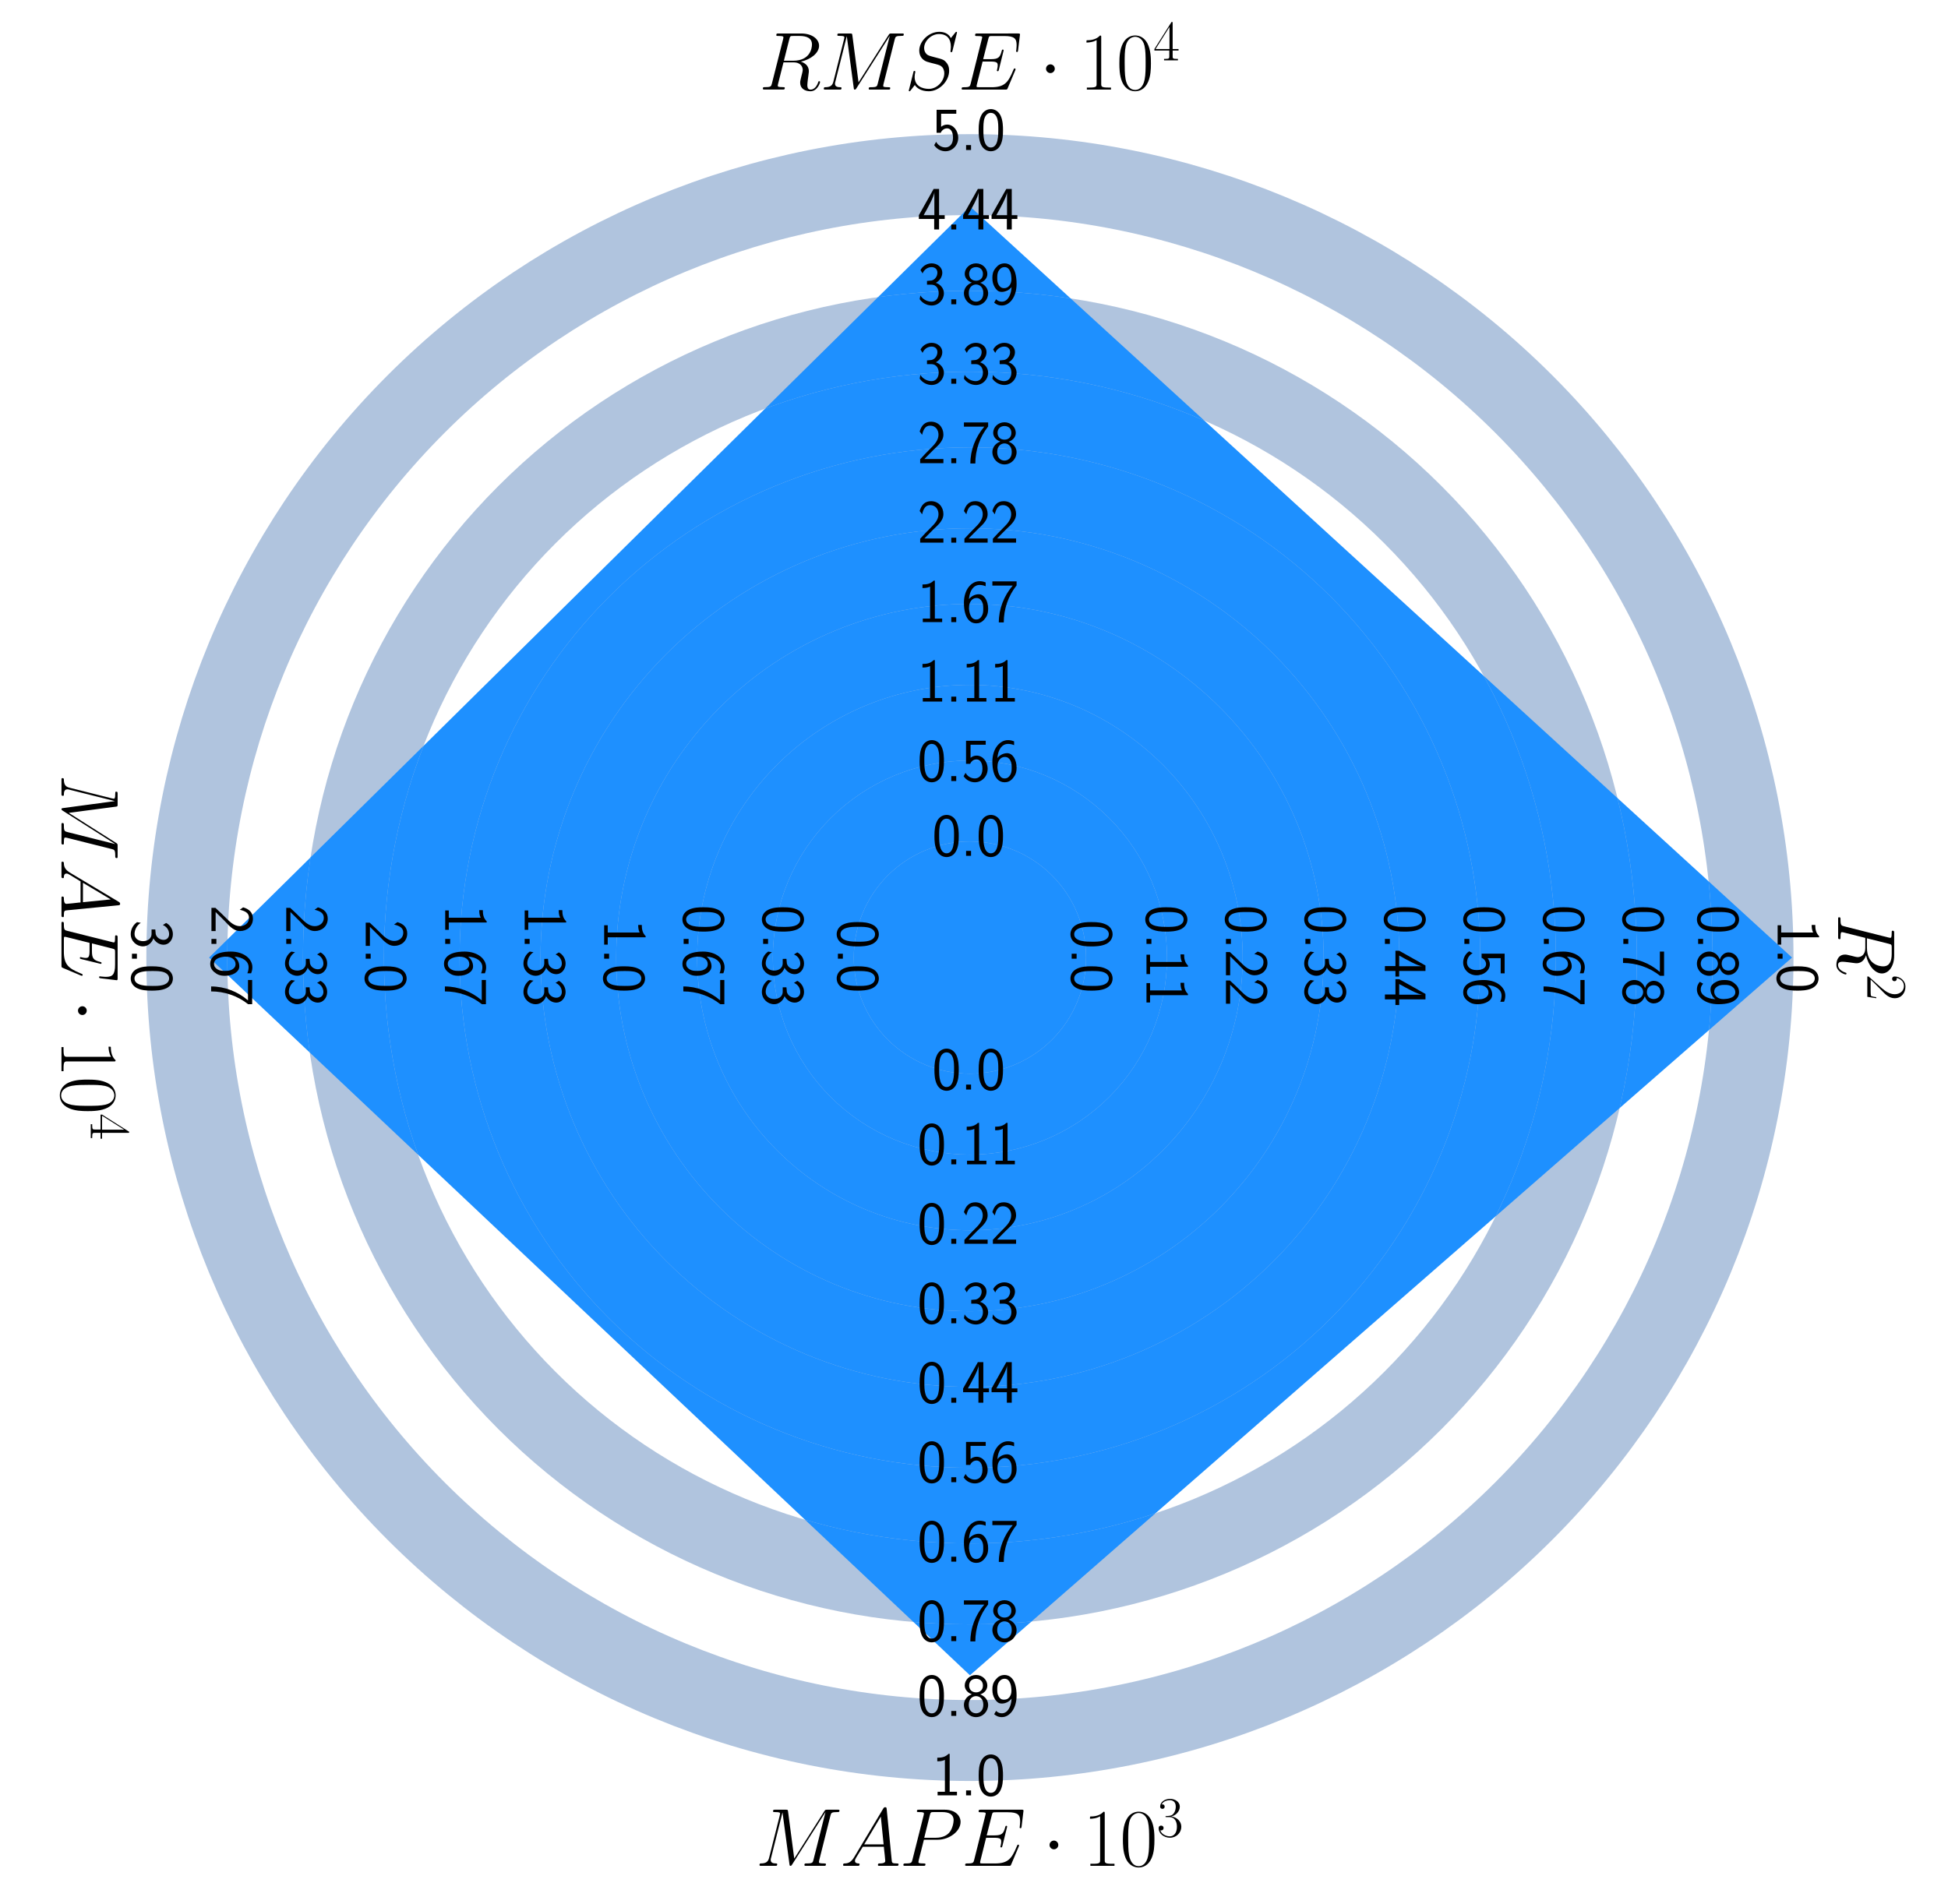 <?xml version="1.0" encoding="UTF-8" standalone="no"?>
<svg
   xmlns:dc="http://purl.org/dc/elements/1.1/"
   xmlns:cc="http://creativecommons.org/ns#"
   xmlns:rdf="http://www.w3.org/1999/02/22-rdf-syntax-ns#"
   xmlns:svg="http://www.w3.org/2000/svg"
   xmlns="http://www.w3.org/2000/svg"
   xmlns:xlink="http://www.w3.org/1999/xlink"
   xmlns:sodipodi="http://sodipodi.sourceforge.net/DTD/sodipodi-0.dtd"
   xmlns:inkscape="http://www.inkscape.org/namespaces/inkscape"
   inkscape:version="1.0 (4035a4fb49, 2020-05-01)"
   sodipodi:docname="XGBoost3vRADAR.svg"
   id="svg676"
   width="481.254pt"
   viewBox="0 0 481.254 470.525"
   version="1.1"
   height="470.525pt">
  <rect x="0" y="0" width="481.254" height="470.525" fill="#333333" stroke="none"/>
  <sodipodi:namedview
     inkscape:current-layer="svg676"
     inkscape:window-maximized="1"
     inkscape:window-y="-9"
     inkscape:window-x="-9"
     inkscape:cy="229.97983"
     inkscape:cx="158.82582"
     inkscape:zoom="0.63854167"
     showgrid="false"
     id="namedview678"
     inkscape:window-height="991"
     inkscape:window-width="1920"
     inkscape:pageshadow="2"
     inkscape:pageopacity="0"
     guidetolerance="10"
     gridtolerance="10"
     objecttolerance="10"
     borderopacity="1"
     bordercolor="#666666"
     pagecolor="#ffffff" />
  <defs
     id="defs6">
    <style
       id="style4"
       type="text/css">*{stroke-linecap:butt;stroke-linejoin:round;}</style>
    <clipPath
       id="clipPath1505"
       clipPathUnits="userSpaceOnUse">
      <rect
         y="138.538"
         x="498.381"
         height="470.525"
         width="481.254"
         id="rect1507"
         style="opacity:0.22;fill:#1313a9;stroke:#050506;stroke-width:2.699" />
    </clipPath>
  </defs>
  <g
     transform="translate(-498.381,-138.538)"
     clip-path="url(#clipPath1505)"
     id="figure_1">
    <g
       id="patch_1">
      <path
         id="path8"
         style="fill:#ffffff"
         d="M 0,720 H 1440 V 0 H 0 Z" />
    </g>
    <g
       id="axes_1">
      <g
         id="patch_2">
        <path
           id="path11"
           style="fill:#1e90ff"
           d="M 738,189.542 941.103,375.15 738,552.493 550.035,375.15 Z"
           clip-path="url(#p7efb8efc5c)" />
      </g>
      <g
         id="patch_3">
        <path
           id="path14"
           style="fill:none;stroke:#b0c4de;stroke-width:20;stroke-linejoin:miter"
           d="m 738,413.842 c 10.261,0 20.104,-4.077 27.36,-11.333 7.256,-7.256 11.333,-17.098 11.333,-27.36 0,-10.261 -4.077,-20.104 -11.333,-27.36 C 758.104,340.534 748.261,336.457 738,336.457 c -10.261,0 -20.104,4.077 -27.36,11.333 -7.256,7.256 -11.333,17.098 -11.333,27.36 0,10.261 4.077,20.104 11.333,27.36 7.256,7.256 17.098,11.333 27.36,11.333 z"
           clip-path="url(#p7efb8efc5c)" />
      </g>
      <g
         id="patch_4">
        <path
           id="path17"
           style="fill:none;stroke:#b0c4de;stroke-width:20;stroke-linejoin:miter"
           d="m 738,452.535 c 20.523,0 40.208,-8.154 54.719,-22.666 14.512,-14.512 22.666,-34.197 22.666,-54.719 0,-20.523 -8.154,-40.208 -22.666,-54.719 C 778.208,305.919 758.523,297.765 738,297.765 c -20.523,0 -40.208,8.154 -54.719,22.666 -14.512,14.512 -22.666,34.197 -22.666,54.719 0,20.523 8.154,40.208 22.666,54.719 C 697.792,444.381 717.477,452.535 738,452.535 Z"
           clip-path="url(#p7efb8efc5c)" />
      </g>
      <g
         id="patch_5">
        <path
           id="path20"
           style="fill:none;stroke:#b0c4de;stroke-width:20;stroke-linejoin:miter"
           d="m 738,491.228 c 30.784,0 60.312,-12.231 82.079,-33.998 21.768,-21.768 33.998,-51.295 33.998,-82.079 0,-30.784 -12.231,-60.312 -33.998,-82.079 C 798.312,271.303 768.784,259.072 738,259.072 c -30.784,0 -60.312,12.231 -82.079,33.998 -21.768,21.768 -33.998,51.295 -33.998,82.079 0,30.784 12.231,60.312 33.998,82.079 21.768,21.768 51.295,33.998 82.079,33.998 z"
           clip-path="url(#p7efb8efc5c)" />
      </g>
      <g
         id="patch_6">
        <path
           id="path23"
           style="fill:none;stroke:#b0c4de;stroke-width:20;stroke-linejoin:miter"
           d="m 738,529.92 c 41.045,0 80.415,-16.308 109.439,-45.331 C 876.462,455.565 892.77,416.195 892.77,375.15 892.77,334.105 876.462,294.735 847.439,265.711 818.415,236.688 779.045,220.38 738,220.38 c -41.045,0 -80.415,16.308 -109.439,45.331 C 599.538,294.735 583.23,334.105 583.23,375.15 c 0,41.045 16.308,80.415 45.331,109.439 C 657.585,513.612 696.955,529.92 738,529.92 Z"
           clip-path="url(#p7efb8efc5c)" />
      </g>
      <g
         id="patch_7">
        <path
           id="path26"
           style="fill:none;stroke:#b0c4de;stroke-width:20;stroke-linejoin:miter"
           d="m 738,568.612 c 51.307,0 100.519,-20.384 136.799,-56.664 36.279,-36.279 56.664,-85.492 56.664,-136.799 0,-51.307 -20.384,-100.519 -56.664,-136.799 C 838.519,202.072 789.307,181.688 738,181.688 c -51.307,0 -100.519,20.384 -136.799,56.664 -36.279,36.279 -56.664,85.492 -56.664,136.799 0,51.307 20.384,100.519 56.664,136.799 C 637.481,548.228 686.693,568.612 738,568.612 Z"
           clip-path="url(#p7efb8efc5c)" />
      </g>
      <g
         id="patch_8">
        <path
           id="path29"
           style="fill:none;stroke:#1e90ff;stroke-width:20;stroke-linejoin:miter"
           d="m 738,413.842 c 10.261,0 20.104,-4.077 27.36,-11.333 7.256,-7.256 11.333,-17.098 11.333,-27.36 0,-10.261 -4.077,-20.104 -11.333,-27.36 C 758.104,340.534 748.261,336.457 738,336.457 c -10.261,0 -20.104,4.077 -27.36,11.333 -7.256,7.256 -11.333,17.098 -11.333,27.36 0,10.261 4.077,20.104 11.333,27.36 7.256,7.256 17.098,11.333 27.36,11.333 z"
           clip-path="url(#p72b3e39ccc)" />
      </g>
      <g
         id="patch_9">
        <path
           id="path32"
           style="fill:none;stroke:#1e90ff;stroke-width:20;stroke-linejoin:miter"
           d="m 738,452.535 c 20.523,0 40.208,-8.154 54.719,-22.666 14.512,-14.512 22.666,-34.197 22.666,-54.719 0,-20.523 -8.154,-40.208 -22.666,-54.719 C 778.208,305.919 758.523,297.765 738,297.765 c -20.523,0 -40.208,8.154 -54.719,22.666 -14.512,14.512 -22.666,34.197 -22.666,54.719 0,20.523 8.154,40.208 22.666,54.719 C 697.792,444.381 717.477,452.535 738,452.535 Z"
           clip-path="url(#p72b3e39ccc)" />
      </g>
      <g
         id="patch_10">
        <path
           id="path35"
           style="fill:none;stroke:#1e90ff;stroke-width:20;stroke-linejoin:miter"
           d="m 738,491.228 c 30.784,0 60.312,-12.231 82.079,-33.998 21.768,-21.768 33.998,-51.295 33.998,-82.079 0,-30.784 -12.231,-60.312 -33.998,-82.079 C 798.312,271.303 768.784,259.072 738,259.072 c -30.784,0 -60.312,12.231 -82.079,33.998 -21.768,21.768 -33.998,51.295 -33.998,82.079 0,30.784 12.231,60.312 33.998,82.079 21.768,21.768 51.295,33.998 82.079,33.998 z"
           clip-path="url(#p72b3e39ccc)" />
      </g>
      <g
         id="patch_11">
        <path
           id="path38"
           style="fill:none;stroke:#1e90ff;stroke-width:20;stroke-linejoin:miter"
           d="m 738,529.92 c 41.045,0 80.415,-16.308 109.439,-45.331 C 876.462,455.565 892.77,416.195 892.77,375.15 892.77,334.105 876.462,294.735 847.439,265.711 818.415,236.688 779.045,220.38 738,220.38 c -41.045,0 -80.415,16.308 -109.439,45.331 C 599.538,294.735 583.23,334.105 583.23,375.15 c 0,41.045 16.308,80.415 45.331,109.439 C 657.585,513.612 696.955,529.92 738,529.92 Z"
           clip-path="url(#p72b3e39ccc)" />
      </g>
      <g
         id="patch_12">
        <path
           id="path41"
           style="fill:none;stroke:#1e90ff;stroke-width:20;stroke-linejoin:miter"
           d="m 738,568.612 c 51.307,0 100.519,-20.384 136.799,-56.664 36.279,-36.279 56.664,-85.492 56.664,-136.799 0,-51.307 -20.384,-100.519 -56.664,-136.799 C 838.519,202.072 789.307,181.688 738,181.688 c -51.307,0 -100.519,20.384 -136.799,56.664 -36.279,36.279 -56.664,85.492 -56.664,136.799 0,51.307 20.384,100.519 56.664,136.799 C 637.481,548.228 686.693,568.612 738,568.612 Z"
           clip-path="url(#p72b3e39ccc)" />
      </g>
      <g
         id="text_1">
        <!-- $RMSE\cdot 10^4$ -->
        <g
           id="g70"
           transform="matrix(0.2,0,0,-0.2,685.883,160.681)">
          <defs
             id="defs52">
            <path
               transform="scale(0.016)"
               id="CMMI12-52"
               d="m 2355,3924 c 58,236 83,236 333,236 h 461 c 550,0 960,-165 960,-661 0,-324 -167,-1259 -1453,-1259 h -723 z m 890,-1755 c 793,172 1414,682 1414,1229 0,496 -505,954 -1395,954 H 1530 c -128,0 -186,0 -186,-126 0,-66 45,-66 166,-66 384,0 384,-48 384,-115 0,-12 0,-51 -25,-146 L 1005,479 C 947,256 934,192 493,192 346,192 301,192 301,71 301,7 371,7 390,7 506,7 640,7 762,7 h 755 c 115,0 249,0 365,0 51,0 121,0 121,121 0,64 -57,64 -153,64 -391,0 -391,51 -391,114 0,7 0,51 13,101 l 429,1705 h 768 c 608,0 723,-381 723,-590 0,-95 -64,-343 -109,-508 -70,-291 -89,-362 -89,-482 0,-450 371,-660 800,-660 518,0 742,629 742,719 0,44 -32,63 -70,63 -52,0 -64,-38 -77,-89 C 4435,114 4173,0 4013,0 c -160,0 -263,70 -263,356 0,153 77,732 84,764 32,235 32,260 32,312 0,464 -378,661 -621,737 z" />
            <path
               transform="scale(0.016)"
               id="CMMI12-4d"
               d="m 5811,3886 c 58,217 71,281 525,281 122,0 179,0 179,121 0,64 -45,64 -166,64 h -768 c -160,0 -167,-6 -237,-109 L 3008,562 2528,4211 c -19,141 -26,141 -192,141 h -794 c -121,0 -179,0 -179,-121 0,-64 58,-64 154,-64 390,0 390,-51 390,-121 0,-12 0,-51 -25,-147 L 1062,634 C 986,327 838,186 410,186 390,186 314,186 314,73 314,0 371,0 397,0 525,0 851,0 979,0 h 307 c 90,0 199,0 288,0 45,0 116,0 116,122 0,58 -64,64 -90,64 -211,0 -416,38 -416,268 0,64 0,70 26,159 l 883,3516 h 6 L 2630,172 c 20,-153 26,-172 84,-172 70,0 102,51 134,109 l 2573,4052 h 6 L 4499,473 c -57,-223 -70,-287 -518,-287 -122,0 -186,0 -186,-116 0,-70 58,-70 96,-70 109,0 237,0 346,0 h 755 c 109,0 243,0 352,0 51,0 122,0 122,122 0,64 -58,64 -154,64 -390,0 -390,48 -390,108 0,7 0,51 12,102 z" />
            <path
               transform="scale(0.016)"
               id="CMMI12-53"
               d="m 4064,4423 c 0,57 -45,57 -58,57 -25,0 -32,-6 -108,-102 -39,-45 -301,-377 -308,-383 -211,415 -633,485 -902,485 -813,0 -1549,-737 -1549,-1455 0,-476 288,-756 602,-864 70,-26 448,-128 640,-172 326,-89 409,-114 544,-254 25,-32 153,-178 153,-477 C 3078,667 2528,57 1888,57 1363,57 781,280 781,991 c 0,121 25,274 45,337 0,20 6,50 6,63 0,26 -13,58 -64,58 -58,0 -64,-13 -90,-121 L 352,24 c 0,-6 -26,-88 -26,-95 0,-57 52,-57 64,-57 26,0 32,6 109,102 l 295,382 c 153,-230 486,-484 1081,-484 826,0 1581,794 1581,1588 0,268 -64,503 -307,737 -135,134 -250,166 -839,319 -428,114 -486,133 -601,235 -109,107 -192,260 -192,476 0,534 544,1081 1152,1081 627,0 921,-382 921,-985 0,-165 -32,-337 -32,-362 0,-58 52,-58 71,-58 57,0 64,19 89,121 z" />
            <path
               transform="scale(0.016)"
               id="CMMI12-45"
               d="m 4448,1489 c 6,19 26,65 26,90 0,32 -26,64 -64,64 -26,0 -39,-6 -58,-26 -13,-6 -13,-19 -70,-148 C 3904,570 3629,185 2605,185 h -935 c -89,0 -102,0 -140,7 -71,6 -77,19 -77,70 0,45 13,83 25,141 l 442,1773 h 634 c 499,0 537,-110 537,-302 0,-64 0,-122 -45,-314 -12,-26 -19,-52 -19,-71 0,-45 32,-64 71,-64 57,0 64,44 89,134 l 365,1483 c 0,31 -26,63 -64,63 -58,0 -64,-25 -90,-115 -128,-489 -256,-629 -825,-629 h -608 l 397,1569 c 57,224 70,224 332,224 h 916 c 787,0 947,-211 947,-696 0,-7 0,-185 -26,-396 -6,-26 -13,-64 -13,-77 0,-51 32,-70 71,-70 45,0 70,26 83,140 l 134,1119 c 0,21 13,89 13,103 0,75 -57,75 -173,75 H 1523 c -121,0 -185,0 -185,-123 0,-75 44,-75 153,-75 397,0 397,-40 397,-102 0,-32 -6,-58 -26,-128 L 998,473 C 941,249 928,185 480,185 358,185 294,185 294,70 294,0 333,0 461,0 h 3213 c 140,0 147,6 192,110 z" />
            <path
               transform="scale(0.016)"
               id="CMSY10-1"
               d="m 1229,1619 c 0,186 -154,339 -339,339 -186,0 -340,-153 -340,-339 0,-186 154,-339 340,-339 185,0 339,153 339,339 z" />
            <path
               transform="scale(0.016)"
               id="CMR17-31"
               d="m 1702,4058 c 0,134 -6,134 -96,134 -249,-276 -627,-365 -985,-365 -19,0 -51,0 -58,-19 -6,-13 -6,-26 -6,-160 198,0 531,38 787,191 V 461 C 1344,236 1331,160 781,160 H 589 V 0 c 307,0 627,0 934,0 307,0 627,0 935,0 v 160 h -192 c -551,0 -564,70 -564,298 z" />
            <path
               transform="scale(0.016)"
               id="CMR17-30"
               d="m 2688,2025 c 0,391 -6,1055 -275,1566 -237,448 -615,607 -947,607 -308,0 -698,-140 -941,-601 C 269,3118 243,2524 243,2025 c 0,-364 7,-919 205,-1406 275,-658 768,-747 1018,-747 294,0 742,121 1004,728 192,442 218,959 218,1425 z M 1466,-26 c -410,0 -653,351 -743,838 -70,376 -70,926 -70,1284 0,492 0,901 83,1291 122,542 480,709 730,709 262,0 601,-173 723,-696 83,-364 89,-793 89,-1304 0,-416 0,-927 -76,-1304 C 2067,95 1690,-26 1466,-26 Z" />
            <path
               transform="scale(0.016)"
               id="CMR17-34"
               d="m 2150,4122 c 0,134 -6,134 -121,134 L 128,1254 V 1088 H 1779 V 457 c 0,-233 -13,-297 -461,-297 H 1197 V 0 c 205,0 550,0 768,0 217,0 563,0 768,0 v 160 h -122 c -448,0 -461,64 -461,297 v 631 h 653 v 166 H 2150 Z M 1798,3703 V 1254 H 256 Z" />
          </defs>
          <use
             height="100%"
             width="100%"
             y="0"
             x="0"
             id="use54"
             xlink:href="#CMMI12-52"
             transform="scale(0.996)" />
          <use
             height="100%"
             width="100%"
             y="0"
             x="0"
             id="use56"
             xlink:href="#CMMI12-4d"
             transform="matrix(0.996,0,0,0.996,75.071,0)" />
          <use
             height="100%"
             width="100%"
             y="0"
             x="0"
             id="use58"
             xlink:href="#CMMI12-53"
             transform="matrix(0.996,0,0,0.996,179.851,0)" />
          <use
             height="100%"
             width="100%"
             y="0"
             x="0"
             id="use60"
             xlink:href="#CMMI12-45"
             transform="matrix(0.996,0,0,0.996,245.645,0)" />
          <use
             height="100%"
             width="100%"
             y="0"
             x="0"
             id="use62"
             xlink:href="#CMSY10-1"
             transform="matrix(0.996,0,0,0.996,345.836,0)" />
          <use
             height="100%"
             width="100%"
             y="0"
             x="0"
             id="use64"
             xlink:href="#CMR17-31"
             transform="matrix(0.996,0,0,0.996,395.65,0)" />
          <use
             height="100%"
             width="100%"
             y="0"
             x="0"
             id="use66"
             xlink:href="#CMR17-30"
             transform="matrix(0.996,0,0,0.996,441.34,0)" />
          <use
             height="100%"
             width="100%"
             y="0"
             x="0"
             id="use68"
             xlink:href="#CMR17-34"
             transform="matrix(0.697,0,0,0.697,487.031,36.154)" />
        </g>
      </g>
      <g
         id="text_2">
        <!-- $R^2$ -->
        <g
           id="g80"
           transform="matrix(0,0.2,0.2,0,952.469,364.229)">
          <defs
             id="defs74">
            <path
               transform="scale(0.016)"
               id="CMR17-32"
               d="M 2669,989 H 2554 C 2490,536 2438,459 2413,420 2381,369 1920,369 1830,369 H 602 c 230,250 678,703 1222,1228 390,370 845,805 845,1438 0,755 -602,1189 -1274,1189 -704,0 -1133,-620 -1133,-1194 0,-250 186,-282 263,-282 64,0 256,39 256,262 0,197 -167,254 -256,254 -39,0 -77,-6 -103,-19 122,545 493,813 884,813 556,0 921,-441 921,-1023 0,-556 -326,-1035 -691,-1451 L 262,146 V 0 h 2253 z" />
          </defs>
          <use
             height="100%"
             width="100%"
             y="0"
             x="0"
             id="use76"
             xlink:href="#CMMI12-52"
             transform="scale(0.996)" />
          <use
             height="100%"
             width="100%"
             y="0"
             x="0"
             id="use78"
             xlink:href="#CMR17-32"
             transform="matrix(0.697,0,0,0.697,75.071,36.154)" />
        </g>
      </g>
      <g
         id="text_3">
        <!-- $MAPE\cdot 10^3$ -->
        <g
           id="g104"
           transform="matrix(0.2,0,0,-0.2,685.014,599.581)">
          <defs
             id="defs86">
            <path
               transform="scale(0.016)"
               id="CMMI12-41"
               d="M 1088,691 C 864,314 646,186 339,186 269,180 218,180 218,58 218,24 250,0 294,0 c 116,0 404,0 519,0 185,0 390,0 569,0 39,0 116,0 116,122 0,58 -52,64 -90,64 -147,0 -269,50 -269,202 0,88 39,158 122,297 l 486,794 h 1632 c 7,-56 7,-106 13,-163 19,-164 96,-821 96,-940 0,-190 -326,-190 -429,-190 -70,0 -141,0 -141,-116 0,-70 58,-70 96,-70 109,0 237,0 346,0 h 365 c 390,0 672,0 678,0 45,0 115,0 115,122 0,64 -57,64 -153,64 -352,0 -359,58 -378,248 l -390,3970 c -13,127 -39,140 -109,140 -64,0 -102,-13 -160,-109 z m 768,973 1286,2155 218,-2155 z" />
            <path
               transform="scale(0.016)"
               id="CMMI12-50"
               d="m 1894,2023 h 1076 c 883,0 1766,650 1766,1378 0,497 -422,951 -1229,951 H 1530 c -122,0 -180,0 -180,-121 0,-64 58,-64 154,-64 390,0 390,-51 390,-121 0,-12 0,-51 -25,-147 L 1005,472 C 947,249 934,185 486,185 365,185 301,185 301,70 301,0 358,0 397,0 518,0 646,0 768,0 h 749 c 121,0 256,0 377,0 52,0 122,0 122,121 0,64 -58,64 -154,64 -384,0 -390,45 -390,108 0,32 6,76 13,108 z m 461,1907 c 58,237 83,237 333,237 h 634 c 480,0 876,-154 876,-632 0,-166 -83,-708 -377,-1001 -109,-115 -416,-358 -999,-358 h -902 z" />
            <path
               transform="scale(0.016)"
               id="CMR17-33"
               d="m 1414,2157 c 570,0 820,-495 820,-1067 C 2234,320 1824,25 1453,25 1114,25 563,194 390,693 c 32,-13 64,-13 96,-13 154,0 269,102 269,268 0,185 -141,268 -269,268 -108,0 -275,-51 -275,-290 0,-591 576,-1054 1255,-1054 710,0 1254,558 1254,1213 0,622 -512,1072 -1120,1142 486,101 954,529 954,1102 0,491 -506,850 -1082,850 -582,0 -1094,-350 -1094,-850 0,-219 166,-257 249,-257 135,0 250,83 250,249 0,165 -115,248 -250,248 -25,0 -57,0 -83,-12 186,402 691,475 915,475 224,0 647,-107 647,-712 0,-177 -26,-492 -244,-770 -192,-246 -409,-246 -620,-266 -32,0 -180,-15 -205,-15 -45,-6 -71,-12 -71,-61 0,-45 7,-51 135,-51 z" />
          </defs>
          <use
             height="100%"
             width="100%"
             y="0"
             x="0"
             id="use88"
             xlink:href="#CMMI12-4d"
             transform="scale(0.996)" />
          <use
             height="100%"
             width="100%"
             y="0"
             x="0"
             id="use90"
             xlink:href="#CMMI12-41"
             transform="matrix(0.996,0,0,0.996,104.78,0)" />
          <use
             height="100%"
             width="100%"
             y="0"
             x="0"
             id="use92"
             xlink:href="#CMMI12-50"
             transform="matrix(0.996,0,0,0.996,177.908,0)" />
          <use
             height="100%"
             width="100%"
             y="0"
             x="0"
             id="use94"
             xlink:href="#CMMI12-45"
             transform="matrix(0.996,0,0,0.996,254.334,0)" />
          <use
             height="100%"
             width="100%"
             y="0"
             x="0"
             id="use96"
             xlink:href="#CMSY10-1"
             transform="matrix(0.996,0,0,0.996,354.525,0)" />
          <use
             height="100%"
             width="100%"
             y="0"
             x="0"
             id="use98"
             xlink:href="#CMR17-31"
             transform="matrix(0.996,0,0,0.996,404.338,0)" />
          <use
             height="100%"
             width="100%"
             y="0"
             x="0"
             id="use100"
             xlink:href="#CMR17-30"
             transform="matrix(0.996,0,0,0.996,450.028,0)" />
          <use
             height="100%"
             width="100%"
             y="0"
             x="0"
             id="use102"
             xlink:href="#CMR17-33"
             transform="matrix(0.697,0,0,0.697,495.719,36.154)" />
        </g>
      </g>
      <g
         id="text_4">
        <!-- $MAE\cdot 10^4$ -->
        <g
           id="g121"
           transform="matrix(0,0.2,0.2,0,513.569,329.807)">
          <use
             height="100%"
             width="100%"
             y="0"
             x="0"
             id="use107"
             xlink:href="#CMMI12-4d"
             transform="scale(0.996)" />
          <use
             height="100%"
             width="100%"
             y="0"
             x="0"
             id="use109"
             xlink:href="#CMMI12-41"
             transform="matrix(0.996,0,0,0.996,104.78,0)" />
          <use
             height="100%"
             width="100%"
             y="0"
             x="0"
             id="use111"
             xlink:href="#CMMI12-45"
             transform="matrix(0.996,0,0,0.996,177.908,0)" />
          <use
             height="100%"
             width="100%"
             y="0"
             x="0"
             id="use113"
             xlink:href="#CMSY10-1"
             transform="matrix(0.996,0,0,0.996,278.099,0)" />
          <use
             height="100%"
             width="100%"
             y="0"
             x="0"
             id="use115"
             xlink:href="#CMR17-31"
             transform="matrix(0.996,0,0,0.996,327.912,0)" />
          <use
             height="100%"
             width="100%"
             y="0"
             x="0"
             id="use117"
             xlink:href="#CMR17-30"
             transform="matrix(0.996,0,0,0.996,373.603,0)" />
          <use
             height="100%"
             width="100%"
             y="0"
             x="0"
             id="use119"
             xlink:href="#CMR17-34"
             transform="matrix(0.697,0,0,0.697,419.293,36.154)" />
        </g>
      </g>
      <g
         id="text_5">
        <!-- 0.0 -->
        <g
           id="g134"
           transform="matrix(0.15,0,0,-0.15,728.651,350.011)">
          <defs
             id="defs126">
            <path
               transform="scale(0.016)"
               id="CMSS17-30"
               d="m 2758,2044 c 0,361 -6,1033 -268,1552 -263,500 -685,633 -986,633 -435,0 -806,-254 -998,-659 C 301,3146 243,2709 243,2044 243,1589 262,1031 493,543 755,5 1197,-128 1498,-128 c 396,0 780,209 998,646 224,456 262,956 262,1526 z M 1498,261 c -487,0 -634,550 -679,734 -77,315 -89,619 -89,1119 0,392 0,834 121,1183 147,404 403,543 647,543 473,0 627,-468 678,-632 96,-335 96,-727 96,-1094 0,-588 0,-1853 -774,-1853 z" />
            <path
               transform="scale(0.016)"
               id="CMSS17-2e"
               d="M 1088,510 H 576 V 0 h 512 z" />
          </defs>
          <use
             height="100%"
             width="100%"
             y="0"
             x="0"
             id="use128"
             xlink:href="#CMSS17-30"
             transform="scale(0.996)" />
          <use
             height="100%"
             width="100%"
             y="0"
             x="0"
             id="use130"
             xlink:href="#CMSS17-2e"
             transform="matrix(0.996,0,0,0.996,46.844,0)" />
          <use
             height="100%"
             width="100%"
             y="0"
             x="0"
             id="use132"
             xlink:href="#CMSS17-30"
             transform="matrix(0.996,0,0,0.996,72.868,0)" />
        </g>
      </g>
      <g
         id="text_6">
        <!-- 0.0 -->
        <g
           id="g143"
           transform="matrix(0,0.15,0.15,0,763.139,365.801)">
          <use
             height="100%"
             width="100%"
             y="0"
             x="0"
             id="use137"
             xlink:href="#CMSS17-30"
             transform="scale(0.996)" />
          <use
             height="100%"
             width="100%"
             y="0"
             x="0"
             id="use139"
             xlink:href="#CMSS17-2e"
             transform="matrix(0.996,0,0,0.996,46.844,0)" />
          <use
             height="100%"
             width="100%"
             y="0"
             x="0"
             id="use141"
             xlink:href="#CMSS17-30"
             transform="matrix(0.996,0,0,0.996,72.868,0)" />
        </g>
      </g>
      <g
         id="text_7">
        <!-- 0.0 -->
        <g
           id="g152"
           transform="matrix(0.15,0,0,-0.15,728.651,407.761)">
          <use
             height="100%"
             width="100%"
             y="0"
             x="0"
             id="use146"
             xlink:href="#CMSS17-30"
             transform="scale(0.996)" />
          <use
             height="100%"
             width="100%"
             y="0"
             x="0"
             id="use148"
             xlink:href="#CMSS17-2e"
             transform="matrix(0.996,0,0,0.996,46.844,0)" />
          <use
             height="100%"
             width="100%"
             y="0"
             x="0"
             id="use150"
             xlink:href="#CMSS17-30"
             transform="matrix(0.996,0,0,0.996,72.868,0)" />
        </g>
      </g>
      <g
         id="text_8">
        <!-- 0.0 -->
        <g
           id="g161"
           transform="matrix(0,0.15,0.15,0,705.389,365.801)">
          <use
             height="100%"
             width="100%"
             y="0"
             x="0"
             id="use155"
             xlink:href="#CMSS17-30"
             transform="scale(0.996)" />
          <use
             height="100%"
             width="100%"
             y="0"
             x="0"
             id="use157"
             xlink:href="#CMSS17-2e"
             transform="matrix(0.996,0,0,0.996,46.844,0)" />
          <use
             height="100%"
             width="100%"
             y="0"
             x="0"
             id="use159"
             xlink:href="#CMSS17-30"
             transform="matrix(0.996,0,0,0.996,72.868,0)" />
        </g>
      </g>
      <g
         id="text_9">
        <!-- 0.56 -->
        <g
           id="g176"
           transform="matrix(0.15,0,0,-0.15,724.993,331.531)">
          <defs
             id="defs166">
            <path
               transform="scale(0.016)"
               id="CMSS17-35"
               d="m 934,3752 h 1568 v 408 H 467 V 1781 h 429 c 115,265 352,459 659,459 288,0 608,-251 608,-974 0,-773 -454,-999 -787,-999 -410,0 -787,245 -954,584 L 218,499 c 294,-450 774,-627 1158,-627 742,0 1325,625 1325,1381 0,777 -519,1376 -1139,1376 -224,0 -442,-76 -628,-230 z" />
            <path
               transform="scale(0.016)"
               id="CMSS17-36"
               d="m 2496,4101 c -269,109 -461,128 -640,128 -832,0 -1606,-861 -1606,-2223 0,-1741 736,-2134 1260,-2134 288,0 576,89 852,408 281,337 390,618 390,1109 0,790 -390,1491 -973,1491 -422,0 -787,-223 -1011,-504 64,882 486,1464 1094,1464 167,0 384,-24 634,-130 z M 774,1369 c 0,51 0,83 7,179 0,497 288,943 755,943 301,0 454,-159 570,-356 134,-249 140,-485 140,-747 0,-248 0,-497 -147,-751 C 1978,439 1818,267 1510,267 902,267 800,1114 774,1369 Z" />
          </defs>
          <use
             height="100%"
             width="100%"
             y="0"
             x="0"
             id="use168"
             xlink:href="#CMSS17-30"
             transform="scale(0.996)" />
          <use
             height="100%"
             width="100%"
             y="0"
             x="0"
             id="use170"
             xlink:href="#CMSS17-2e"
             transform="matrix(0.996,0,0,0.996,46.844,0)" />
          <use
             height="100%"
             width="100%"
             y="0"
             x="0"
             id="use172"
             xlink:href="#CMSS17-35"
             transform="matrix(0.996,0,0,0.996,72.868,0)" />
          <use
             height="100%"
             width="100%"
             y="0"
             x="0"
             id="use174"
             xlink:href="#CMSS17-36"
             transform="matrix(0.996,0,0,0.996,119.711,0)" />
        </g>
      </g>
      <g
         id="text_10">
        <!-- 0.11 -->
        <g
           id="g190"
           transform="matrix(0,0.15,0.15,0,781.619,362.143)">
          <defs
             id="defs180">
            <path
               transform="scale(0.016)"
               id="CMSS17-31"
               d="M 1818,4288 H 1696 C 1350,3940 947,3890 538,3890 v -370 c 185,0 486,0 787,147 V 369 H 570 V 0 h 2003 v 369 h -755 z" />
          </defs>
          <use
             height="100%"
             width="100%"
             y="0"
             x="0"
             id="use182"
             xlink:href="#CMSS17-30"
             transform="scale(0.996)" />
          <use
             height="100%"
             width="100%"
             y="0"
             x="0"
             id="use184"
             xlink:href="#CMSS17-2e"
             transform="matrix(0.996,0,0,0.996,46.844,0)" />
          <use
             height="100%"
             width="100%"
             y="0"
             x="0"
             id="use186"
             xlink:href="#CMSS17-31"
             transform="matrix(0.996,0,0,0.996,72.868,0)" />
          <use
             height="100%"
             width="100%"
             y="0"
             x="0"
             id="use188"
             xlink:href="#CMSS17-31"
             transform="matrix(0.996,0,0,0.996,119.711,0)" />
        </g>
      </g>
      <g
         id="text_11">
        <!-- 0.11 -->
        <g
           id="g201"
           transform="matrix(0.15,0,0,-0.15,724.993,426.241)">
          <use
             height="100%"
             width="100%"
             y="0"
             x="0"
             id="use193"
             xlink:href="#CMSS17-30"
             transform="scale(0.996)" />
          <use
             height="100%"
             width="100%"
             y="0"
             x="0"
             id="use195"
             xlink:href="#CMSS17-2e"
             transform="matrix(0.996,0,0,0.996,46.844,0)" />
          <use
             height="100%"
             width="100%"
             y="0"
             x="0"
             id="use197"
             xlink:href="#CMSS17-31"
             transform="matrix(0.996,0,0,0.996,72.868,0)" />
          <use
             height="100%"
             width="100%"
             y="0"
             x="0"
             id="use199"
             xlink:href="#CMSS17-31"
             transform="matrix(0.996,0,0,0.996,119.711,0)" />
        </g>
      </g>
      <g
         id="text_12">
        <!-- 0.33 -->
        <g
           id="g215"
           transform="matrix(0,0.15,0.15,0,686.909,362.143)">
          <defs
             id="defs205">
            <path
               transform="scale(0.016)"
               id="CMSS17-33"
               d="m 1005,2025 h 435 c 602,0 774,-518 774,-879 C 2214,653 1933,267 1472,267 1114,267 608,444 320,912 275,691 275,678 250,526 550,88 1037,-128 1485,-128 c 729,0 1267,601 1267,1266 0,500 -352,919 -832,1077 384,209 666,601 666,1058 0,532 -493,956 -1095,956 -550,0 -979,-337 -1158,-699 45,-62 160,-246 217,-341 141,373 506,651 935,651 358,0 595,-233 595,-569 0,-348 -224,-728 -602,-816 -25,0 -422,-38 -473,-44 z" />
          </defs>
          <use
             height="100%"
             width="100%"
             y="0"
             x="0"
             id="use207"
             xlink:href="#CMSS17-30"
             transform="scale(0.996)" />
          <use
             height="100%"
             width="100%"
             y="0"
             x="0"
             id="use209"
             xlink:href="#CMSS17-2e"
             transform="matrix(0.996,0,0,0.996,46.844,0)" />
          <use
             height="100%"
             width="100%"
             y="0"
             x="0"
             id="use211"
             xlink:href="#CMSS17-33"
             transform="matrix(0.996,0,0,0.996,72.868,0)" />
          <use
             height="100%"
             width="100%"
             y="0"
             x="0"
             id="use213"
             xlink:href="#CMSS17-33"
             transform="matrix(0.996,0,0,0.996,119.711,0)" />
        </g>
      </g>
      <g
         id="text_13">
        <!-- 1.11 -->
        <g
           id="g226"
           transform="matrix(0.15,0,0,-0.15,724.993,311.896)">
          <use
             height="100%"
             width="100%"
             y="0"
             x="0"
             id="use218"
             xlink:href="#CMSS17-31"
             transform="scale(0.996)" />
          <use
             height="100%"
             width="100%"
             y="0"
             x="0"
             id="use220"
             xlink:href="#CMSS17-2e"
             transform="matrix(0.996,0,0,0.996,46.844,0)" />
          <use
             height="100%"
             width="100%"
             y="0"
             x="0"
             id="use222"
             xlink:href="#CMSS17-31"
             transform="matrix(0.996,0,0,0.996,72.868,0)" />
          <use
             height="100%"
             width="100%"
             y="0"
             x="0"
             id="use224"
             xlink:href="#CMSS17-31"
             transform="matrix(0.996,0,0,0.996,119.711,0)" />
        </g>
      </g>
      <g
         id="text_14">
        <!-- 0.22 -->
        <g
           id="g240"
           transform="matrix(0,0.15,0.15,0,801.254,362.143)">
          <defs
             id="defs230">
            <path
               transform="scale(0.016)"
               id="CMSS17-32"
               d="m 1651,1357 c 179,184 448,407 634,630 179,217 416,524 416,970 0,700 -474,1331 -1280,1331 -634,0 -999,-395 -1171,-1014 l 249,-345 c 141,581 339,951 839,951 550,0 857,-447 857,-938 0,-587 -448,-1041 -787,-1379 C 1030,1187 659,804 301,408 V 0 H 2701 V 433 H 1613 c -77,0 -154,0 -231,0 H 742 v 6 z" />
          </defs>
          <use
             height="100%"
             width="100%"
             y="0"
             x="0"
             id="use232"
             xlink:href="#CMSS17-30"
             transform="scale(0.996)" />
          <use
             height="100%"
             width="100%"
             y="0"
             x="0"
             id="use234"
             xlink:href="#CMSS17-2e"
             transform="matrix(0.996,0,0,0.996,46.844,0)" />
          <use
             height="100%"
             width="100%"
             y="0"
             x="0"
             id="use236"
             xlink:href="#CMSS17-32"
             transform="matrix(0.996,0,0,0.996,72.868,0)" />
          <use
             height="100%"
             width="100%"
             y="0"
             x="0"
             id="use238"
             xlink:href="#CMSS17-32"
             transform="matrix(0.996,0,0,0.996,119.711,0)" />
        </g>
      </g>
      <g
         id="text_15">
        <!-- 0.22 -->
        <g
           id="g251"
           transform="matrix(0.15,0,0,-0.15,724.993,445.876)">
          <use
             height="100%"
             width="100%"
             y="0"
             x="0"
             id="use243"
             xlink:href="#CMSS17-30"
             transform="scale(0.996)" />
          <use
             height="100%"
             width="100%"
             y="0"
             x="0"
             id="use245"
             xlink:href="#CMSS17-2e"
             transform="matrix(0.996,0,0,0.996,46.844,0)" />
          <use
             height="100%"
             width="100%"
             y="0"
             x="0"
             id="use247"
             xlink:href="#CMSS17-32"
             transform="matrix(0.996,0,0,0.996,72.868,0)" />
          <use
             height="100%"
             width="100%"
             y="0"
             x="0"
             id="use249"
             xlink:href="#CMSS17-32"
             transform="matrix(0.996,0,0,0.996,119.711,0)" />
        </g>
      </g>
      <g
         id="text_16">
        <!-- 0.67 -->
        <g
           id="g265"
           transform="matrix(0,0.15,0.15,0,667.274,362.143)">
          <defs
             id="defs255">
            <path
               transform="scale(0.016)"
               id="CMSS17-37"
               d="m 1389,3776 c 77,0 153,0 230,0 h 736 C 1440,2711 915,1365 915,-32 h 512 c 0,1355 448,2728 1325,3827 v 414 H 250 v -433 z" />
          </defs>
          <use
             height="100%"
             width="100%"
             y="0"
             x="0"
             id="use257"
             xlink:href="#CMSS17-30"
             transform="scale(0.996)" />
          <use
             height="100%"
             width="100%"
             y="0"
             x="0"
             id="use259"
             xlink:href="#CMSS17-2e"
             transform="matrix(0.996,0,0,0.996,46.844,0)" />
          <use
             height="100%"
             width="100%"
             y="0"
             x="0"
             id="use261"
             xlink:href="#CMSS17-36"
             transform="matrix(0.996,0,0,0.996,72.868,0)" />
          <use
             height="100%"
             width="100%"
             y="0"
             x="0"
             id="use263"
             xlink:href="#CMSS17-37"
             transform="matrix(0.996,0,0,0.996,119.711,0)" />
        </g>
      </g>
      <g
         id="text_17">
        <!-- 1.67 -->
        <g
           id="g276"
           transform="matrix(0.15,0,0,-0.15,724.993,292.261)">
          <use
             height="100%"
             width="100%"
             y="0"
             x="0"
             id="use268"
             xlink:href="#CMSS17-31"
             transform="scale(0.996)" />
          <use
             height="100%"
             width="100%"
             y="0"
             x="0"
             id="use270"
             xlink:href="#CMSS17-2e"
             transform="matrix(0.996,0,0,0.996,46.844,0)" />
          <use
             height="100%"
             width="100%"
             y="0"
             x="0"
             id="use272"
             xlink:href="#CMSS17-36"
             transform="matrix(0.996,0,0,0.996,72.868,0)" />
          <use
             height="100%"
             width="100%"
             y="0"
             x="0"
             id="use274"
             xlink:href="#CMSS17-37"
             transform="matrix(0.996,0,0,0.996,119.711,0)" />
        </g>
      </g>
      <g
         id="text_18">
        <!-- 0.33 -->
        <g
           id="g287"
           transform="matrix(0,0.15,0.15,0,820.889,362.143)">
          <use
             height="100%"
             width="100%"
             y="0"
             x="0"
             id="use279"
             xlink:href="#CMSS17-30"
             transform="scale(0.996)" />
          <use
             height="100%"
             width="100%"
             y="0"
             x="0"
             id="use281"
             xlink:href="#CMSS17-2e"
             transform="matrix(0.996,0,0,0.996,46.844,0)" />
          <use
             height="100%"
             width="100%"
             y="0"
             x="0"
             id="use283"
             xlink:href="#CMSS17-33"
             transform="matrix(0.996,0,0,0.996,72.868,0)" />
          <use
             height="100%"
             width="100%"
             y="0"
             x="0"
             id="use285"
             xlink:href="#CMSS17-33"
             transform="matrix(0.996,0,0,0.996,119.711,0)" />
        </g>
      </g>
      <g
         id="text_19">
        <!-- 0.33 -->
        <g
           id="g298"
           transform="matrix(0.15,0,0,-0.15,724.993,465.511)">
          <use
             height="100%"
             width="100%"
             y="0"
             x="0"
             id="use290"
             xlink:href="#CMSS17-30"
             transform="scale(0.996)" />
          <use
             height="100%"
             width="100%"
             y="0"
             x="0"
             id="use292"
             xlink:href="#CMSS17-2e"
             transform="matrix(0.996,0,0,0.996,46.844,0)" />
          <use
             height="100%"
             width="100%"
             y="0"
             x="0"
             id="use294"
             xlink:href="#CMSS17-33"
             transform="matrix(0.996,0,0,0.996,72.868,0)" />
          <use
             height="100%"
             width="100%"
             y="0"
             x="0"
             id="use296"
             xlink:href="#CMSS17-33"
             transform="matrix(0.996,0,0,0.996,119.711,0)" />
        </g>
      </g>
      <g
         id="text_20">
        <!-- 1.0 -->
        <g
           id="g307"
           transform="matrix(0,0.15,0.15,0,647.639,365.801)">
          <use
             height="100%"
             width="100%"
             y="0"
             x="0"
             id="use301"
             xlink:href="#CMSS17-31"
             transform="scale(0.996)" />
          <use
             height="100%"
             width="100%"
             y="0"
             x="0"
             id="use303"
             xlink:href="#CMSS17-2e"
             transform="matrix(0.996,0,0,0.996,46.844,0)" />
          <use
             height="100%"
             width="100%"
             y="0"
             x="0"
             id="use305"
             xlink:href="#CMSS17-30"
             transform="matrix(0.996,0,0,0.996,72.868,0)" />
        </g>
      </g>
      <g
         id="text_21">
        <!-- 2.22 -->
        <g
           id="g318"
           transform="matrix(0.15,0,0,-0.15,724.993,272.626)">
          <use
             height="100%"
             width="100%"
             y="0"
             x="0"
             id="use310"
             xlink:href="#CMSS17-32"
             transform="scale(0.996)" />
          <use
             height="100%"
             width="100%"
             y="0"
             x="0"
             id="use312"
             xlink:href="#CMSS17-2e"
             transform="matrix(0.996,0,0,0.996,46.844,0)" />
          <use
             height="100%"
             width="100%"
             y="0"
             x="0"
             id="use314"
             xlink:href="#CMSS17-32"
             transform="matrix(0.996,0,0,0.996,72.868,0)" />
          <use
             height="100%"
             width="100%"
             y="0"
             x="0"
             id="use316"
             xlink:href="#CMSS17-32"
             transform="matrix(0.996,0,0,0.996,119.711,0)" />
        </g>
      </g>
      <g
         id="text_22">
        <!-- 0.44 -->
        <g
           id="g332"
           transform="matrix(0,0.15,0.15,0,840.524,362.143)">
          <defs
             id="defs322">
            <path
               transform="scale(0.016)"
               id="CMSS17-34"
               d="m 2253,1088 h 582 v 389 H 2253 V 4192 H 1690 L 166,1477 V 1088 H 1747 V 0 h 506 z M 659,1477 c 371,650 1107,1962 1107,2408 V 1477 Z" />
          </defs>
          <use
             height="100%"
             width="100%"
             y="0"
             x="0"
             id="use324"
             xlink:href="#CMSS17-30"
             transform="scale(0.996)" />
          <use
             height="100%"
             width="100%"
             y="0"
             x="0"
             id="use326"
             xlink:href="#CMSS17-2e"
             transform="matrix(0.996,0,0,0.996,46.844,0)" />
          <use
             height="100%"
             width="100%"
             y="0"
             x="0"
             id="use328"
             xlink:href="#CMSS17-34"
             transform="matrix(0.996,0,0,0.996,72.868,0)" />
          <use
             height="100%"
             width="100%"
             y="0"
             x="0"
             id="use330"
             xlink:href="#CMSS17-34"
             transform="matrix(0.996,0,0,0.996,119.711,0)" />
        </g>
      </g>
      <g
         id="text_23">
        <!-- 0.44 -->
        <g
           id="g343"
           transform="matrix(0.15,0,0,-0.15,724.993,485.146)">
          <use
             height="100%"
             width="100%"
             y="0"
             x="0"
             id="use335"
             xlink:href="#CMSS17-30"
             transform="scale(0.996)" />
          <use
             height="100%"
             width="100%"
             y="0"
             x="0"
             id="use337"
             xlink:href="#CMSS17-2e"
             transform="matrix(0.996,0,0,0.996,46.844,0)" />
          <use
             height="100%"
             width="100%"
             y="0"
             x="0"
             id="use339"
             xlink:href="#CMSS17-34"
             transform="matrix(0.996,0,0,0.996,72.868,0)" />
          <use
             height="100%"
             width="100%"
             y="0"
             x="0"
             id="use341"
             xlink:href="#CMSS17-34"
             transform="matrix(0.996,0,0,0.996,119.711,0)" />
        </g>
      </g>
      <g
         id="text_24">
        <!-- 1.33 -->
        <g
           id="g354"
           transform="matrix(0,0.15,0.15,0,628.004,362.143)">
          <use
             height="100%"
             width="100%"
             y="0"
             x="0"
             id="use346"
             xlink:href="#CMSS17-31"
             transform="scale(0.996)" />
          <use
             height="100%"
             width="100%"
             y="0"
             x="0"
             id="use348"
             xlink:href="#CMSS17-2e"
             transform="matrix(0.996,0,0,0.996,46.844,0)" />
          <use
             height="100%"
             width="100%"
             y="0"
             x="0"
             id="use350"
             xlink:href="#CMSS17-33"
             transform="matrix(0.996,0,0,0.996,72.868,0)" />
          <use
             height="100%"
             width="100%"
             y="0"
             x="0"
             id="use352"
             xlink:href="#CMSS17-33"
             transform="matrix(0.996,0,0,0.996,119.711,0)" />
        </g>
      </g>
      <g
         id="text_25">
        <!-- 2.78 -->
        <g
           id="g368"
           transform="matrix(0.15,0,0,-0.15,724.993,252.991)">
          <defs
             id="defs358">
            <path
               transform="scale(0.016)"
               id="CMSS17-38"
               d="m 1933,2222 c 486,158 736,538 736,912 0,588 -512,1095 -1165,1095 C 826,4229 333,3708 333,3144 333,2780 576,2403 1069,2241 442,1997 250,1512 250,1149 250,446 819,-128 1498,-128 c 704,0 1254,583 1254,1266 0,419 -250,862 -819,1084 z m -429,210 c -429,0 -717,280 -717,704 0,430 288,704 717,704 397,0 710,-249 710,-704 0,-449 -307,-704 -710,-704 z m 0,-2165 c -365,0 -755,250 -755,889 0,657 435,887 749,887 345,0 755,-243 755,-887 0,-665 -423,-889 -749,-889 z" />
          </defs>
          <use
             height="100%"
             width="100%"
             y="0"
             x="0"
             id="use360"
             xlink:href="#CMSS17-32"
             transform="scale(0.996)" />
          <use
             height="100%"
             width="100%"
             y="0"
             x="0"
             id="use362"
             xlink:href="#CMSS17-2e"
             transform="matrix(0.996,0,0,0.996,46.844,0)" />
          <use
             height="100%"
             width="100%"
             y="0"
             x="0"
             id="use364"
             xlink:href="#CMSS17-37"
             transform="matrix(0.996,0,0,0.996,72.868,0)" />
          <use
             height="100%"
             width="100%"
             y="0"
             x="0"
             id="use366"
             xlink:href="#CMSS17-38"
             transform="matrix(0.996,0,0,0.996,119.711,0)" />
        </g>
      </g>
      <g
         id="text_26">
        <!-- 0.56 -->
        <g
           id="g379"
           transform="matrix(0,0.15,0.15,0,860.159,362.143)">
          <use
             height="100%"
             width="100%"
             y="0"
             x="0"
             id="use371"
             xlink:href="#CMSS17-30"
             transform="scale(0.996)" />
          <use
             height="100%"
             width="100%"
             y="0"
             x="0"
             id="use373"
             xlink:href="#CMSS17-2e"
             transform="matrix(0.996,0,0,0.996,46.844,0)" />
          <use
             height="100%"
             width="100%"
             y="0"
             x="0"
             id="use375"
             xlink:href="#CMSS17-35"
             transform="matrix(0.996,0,0,0.996,72.868,0)" />
          <use
             height="100%"
             width="100%"
             y="0"
             x="0"
             id="use377"
             xlink:href="#CMSS17-36"
             transform="matrix(0.996,0,0,0.996,119.711,0)" />
        </g>
      </g>
      <g
         id="text_27">
        <!-- 0.56 -->
        <g
           id="g390"
           transform="matrix(0.15,0,0,-0.15,724.993,504.781)">
          <use
             height="100%"
             width="100%"
             y="0"
             x="0"
             id="use382"
             xlink:href="#CMSS17-30"
             transform="scale(0.996)" />
          <use
             height="100%"
             width="100%"
             y="0"
             x="0"
             id="use384"
             xlink:href="#CMSS17-2e"
             transform="matrix(0.996,0,0,0.996,46.844,0)" />
          <use
             height="100%"
             width="100%"
             y="0"
             x="0"
             id="use386"
             xlink:href="#CMSS17-35"
             transform="matrix(0.996,0,0,0.996,72.868,0)" />
          <use
             height="100%"
             width="100%"
             y="0"
             x="0"
             id="use388"
             xlink:href="#CMSS17-36"
             transform="matrix(0.996,0,0,0.996,119.711,0)" />
        </g>
      </g>
      <g
         id="text_28">
        <!-- 1.67 -->
        <g
           id="g401"
           transform="matrix(0,0.15,0.15,0,608.369,362.143)">
          <use
             height="100%"
             width="100%"
             y="0"
             x="0"
             id="use393"
             xlink:href="#CMSS17-31"
             transform="scale(0.996)" />
          <use
             height="100%"
             width="100%"
             y="0"
             x="0"
             id="use395"
             xlink:href="#CMSS17-2e"
             transform="matrix(0.996,0,0,0.996,46.844,0)" />
          <use
             height="100%"
             width="100%"
             y="0"
             x="0"
             id="use397"
             xlink:href="#CMSS17-36"
             transform="matrix(0.996,0,0,0.996,72.868,0)" />
          <use
             height="100%"
             width="100%"
             y="0"
             x="0"
             id="use399"
             xlink:href="#CMSS17-37"
             transform="matrix(0.996,0,0,0.996,119.711,0)" />
        </g>
      </g>
      <g
         id="text_29">
        <!-- 3.33 -->
        <g
           id="g412"
           transform="matrix(0.15,0,0,-0.15,724.993,233.356)">
          <use
             height="100%"
             width="100%"
             y="0"
             x="0"
             id="use404"
             xlink:href="#CMSS17-33"
             transform="scale(0.996)" />
          <use
             height="100%"
             width="100%"
             y="0"
             x="0"
             id="use406"
             xlink:href="#CMSS17-2e"
             transform="matrix(0.996,0,0,0.996,46.844,0)" />
          <use
             height="100%"
             width="100%"
             y="0"
             x="0"
             id="use408"
             xlink:href="#CMSS17-33"
             transform="matrix(0.996,0,0,0.996,72.868,0)" />
          <use
             height="100%"
             width="100%"
             y="0"
             x="0"
             id="use410"
             xlink:href="#CMSS17-33"
             transform="matrix(0.996,0,0,0.996,119.711,0)" />
        </g>
      </g>
      <g
         id="text_30">
        <!-- 0.67 -->
        <g
           id="g423"
           transform="matrix(0,0.15,0.15,0,879.794,362.143)">
          <use
             height="100%"
             width="100%"
             y="0"
             x="0"
             id="use415"
             xlink:href="#CMSS17-30"
             transform="scale(0.996)" />
          <use
             height="100%"
             width="100%"
             y="0"
             x="0"
             id="use417"
             xlink:href="#CMSS17-2e"
             transform="matrix(0.996,0,0,0.996,46.844,0)" />
          <use
             height="100%"
             width="100%"
             y="0"
             x="0"
             id="use419"
             xlink:href="#CMSS17-36"
             transform="matrix(0.996,0,0,0.996,72.868,0)" />
          <use
             height="100%"
             width="100%"
             y="0"
             x="0"
             id="use421"
             xlink:href="#CMSS17-37"
             transform="matrix(0.996,0,0,0.996,119.711,0)" />
        </g>
      </g>
      <g
         id="text_31">
        <!-- 0.67 -->
        <g
           id="g434"
           transform="matrix(0.15,0,0,-0.15,724.993,524.416)">
          <use
             height="100%"
             width="100%"
             y="0"
             x="0"
             id="use426"
             xlink:href="#CMSS17-30"
             transform="scale(0.996)" />
          <use
             height="100%"
             width="100%"
             y="0"
             x="0"
             id="use428"
             xlink:href="#CMSS17-2e"
             transform="matrix(0.996,0,0,0.996,46.844,0)" />
          <use
             height="100%"
             width="100%"
             y="0"
             x="0"
             id="use430"
             xlink:href="#CMSS17-36"
             transform="matrix(0.996,0,0,0.996,72.868,0)" />
          <use
             height="100%"
             width="100%"
             y="0"
             x="0"
             id="use432"
             xlink:href="#CMSS17-37"
             transform="matrix(0.996,0,0,0.996,119.711,0)" />
        </g>
      </g>
      <g
         id="text_32">
        <!-- 2.0 -->
        <g
           id="g443"
           transform="matrix(0,0.15,0.15,0,588.734,365.801)">
          <use
             height="100%"
             width="100%"
             y="0"
             x="0"
             id="use437"
             xlink:href="#CMSS17-32"
             transform="scale(0.996)" />
          <use
             height="100%"
             width="100%"
             y="0"
             x="0"
             id="use439"
             xlink:href="#CMSS17-2e"
             transform="matrix(0.996,0,0,0.996,46.844,0)" />
          <use
             height="100%"
             width="100%"
             y="0"
             x="0"
             id="use441"
             xlink:href="#CMSS17-30"
             transform="matrix(0.996,0,0,0.996,72.868,0)" />
        </g>
      </g>
      <g
         id="text_33">
        <!-- 3.89 -->
        <g
           id="g457"
           transform="matrix(0.15,0,0,-0.15,724.993,213.721)">
          <defs
             id="defs447">
            <path
               transform="scale(0.016)"
               id="CMSS17-39"
               d="m 435,174 c 179,-153 410,-302 800,-302 775,0 1517,849 1517,2223 0,1837 -800,2134 -1229,2134 -429,0 -704,-188 -941,-488 -281,-344 -332,-651 -332,-1008 0,-426 76,-688 256,-988 243,-388 467,-470 716,-470 378,0 756,184 1012,501 C 2189,902 1798,267 1235,267 1005,267 819,339 634,516 Z m 1779,2572 c 7,-43 7,-124 7,-150 0,-522 -307,-932 -755,-932 -295,0 -448,149 -564,342 -140,243 -147,479 -147,727 0,243 0,511 179,778 135,192 301,329 589,329 589,0 685,-840 691,-1094 z" />
          </defs>
          <use
             height="100%"
             width="100%"
             y="0"
             x="0"
             id="use449"
             xlink:href="#CMSS17-33"
             transform="scale(0.996)" />
          <use
             height="100%"
             width="100%"
             y="0"
             x="0"
             id="use451"
             xlink:href="#CMSS17-2e"
             transform="matrix(0.996,0,0,0.996,46.844,0)" />
          <use
             height="100%"
             width="100%"
             y="0"
             x="0"
             id="use453"
             xlink:href="#CMSS17-38"
             transform="matrix(0.996,0,0,0.996,72.868,0)" />
          <use
             height="100%"
             width="100%"
             y="0"
             x="0"
             id="use455"
             xlink:href="#CMSS17-39"
             transform="matrix(0.996,0,0,0.996,119.711,0)" />
        </g>
      </g>
      <g
         id="text_34">
        <!-- 0.78 -->
        <g
           id="g468"
           transform="matrix(0,0.15,0.15,0,899.429,362.143)">
          <use
             height="100%"
             width="100%"
             y="0"
             x="0"
             id="use460"
             xlink:href="#CMSS17-30"
             transform="scale(0.996)" />
          <use
             height="100%"
             width="100%"
             y="0"
             x="0"
             id="use462"
             xlink:href="#CMSS17-2e"
             transform="matrix(0.996,0,0,0.996,46.844,0)" />
          <use
             height="100%"
             width="100%"
             y="0"
             x="0"
             id="use464"
             xlink:href="#CMSS17-37"
             transform="matrix(0.996,0,0,0.996,72.868,0)" />
          <use
             height="100%"
             width="100%"
             y="0"
             x="0"
             id="use466"
             xlink:href="#CMSS17-38"
             transform="matrix(0.996,0,0,0.996,119.711,0)" />
        </g>
      </g>
      <g
         id="text_35">
        <!-- 0.78 -->
        <g
           id="g479"
           transform="matrix(0.15,0,0,-0.15,724.993,544.051)">
          <use
             height="100%"
             width="100%"
             y="0"
             x="0"
             id="use471"
             xlink:href="#CMSS17-30"
             transform="scale(0.996)" />
          <use
             height="100%"
             width="100%"
             y="0"
             x="0"
             id="use473"
             xlink:href="#CMSS17-2e"
             transform="matrix(0.996,0,0,0.996,46.844,0)" />
          <use
             height="100%"
             width="100%"
             y="0"
             x="0"
             id="use475"
             xlink:href="#CMSS17-37"
             transform="matrix(0.996,0,0,0.996,72.868,0)" />
          <use
             height="100%"
             width="100%"
             y="0"
             x="0"
             id="use477"
             xlink:href="#CMSS17-38"
             transform="matrix(0.996,0,0,0.996,119.711,0)" />
        </g>
      </g>
      <g
         id="text_36">
        <!-- 2.33 -->
        <g
           id="g490"
           transform="matrix(0,0.15,0.15,0,569.099,362.143)">
          <use
             height="100%"
             width="100%"
             y="0"
             x="0"
             id="use482"
             xlink:href="#CMSS17-32"
             transform="scale(0.996)" />
          <use
             height="100%"
             width="100%"
             y="0"
             x="0"
             id="use484"
             xlink:href="#CMSS17-2e"
             transform="matrix(0.996,0,0,0.996,46.844,0)" />
          <use
             height="100%"
             width="100%"
             y="0"
             x="0"
             id="use486"
             xlink:href="#CMSS17-33"
             transform="matrix(0.996,0,0,0.996,72.868,0)" />
          <use
             height="100%"
             width="100%"
             y="0"
             x="0"
             id="use488"
             xlink:href="#CMSS17-33"
             transform="matrix(0.996,0,0,0.996,119.711,0)" />
        </g>
      </g>
      <g
         id="text_37">
        <!-- 4.44 -->
        <g
           id="g501"
           transform="matrix(0.15,0,0,-0.15,724.993,195.241)">
          <use
             height="100%"
             width="100%"
             y="0"
             x="0"
             id="use493"
             xlink:href="#CMSS17-34"
             transform="scale(0.996)" />
          <use
             height="100%"
             width="100%"
             y="0"
             x="0"
             id="use495"
             xlink:href="#CMSS17-2e"
             transform="matrix(0.996,0,0,0.996,46.844,0)" />
          <use
             height="100%"
             width="100%"
             y="0"
             x="0"
             id="use497"
             xlink:href="#CMSS17-34"
             transform="matrix(0.996,0,0,0.996,72.868,0)" />
          <use
             height="100%"
             width="100%"
             y="0"
             x="0"
             id="use499"
             xlink:href="#CMSS17-34"
             transform="matrix(0.996,0,0,0.996,119.711,0)" />
        </g>
      </g>
      <g
         id="text_38">
        <!-- 0.89 -->
        <g
           id="g512"
           transform="matrix(0,0.15,0.15,0,917.909,362.143)">
          <use
             height="100%"
             width="100%"
             y="0"
             x="0"
             id="use504"
             xlink:href="#CMSS17-30"
             transform="scale(0.996)" />
          <use
             height="100%"
             width="100%"
             y="0"
             x="0"
             id="use506"
             xlink:href="#CMSS17-2e"
             transform="matrix(0.996,0,0,0.996,46.844,0)" />
          <use
             height="100%"
             width="100%"
             y="0"
             x="0"
             id="use508"
             xlink:href="#CMSS17-38"
             transform="matrix(0.996,0,0,0.996,72.868,0)" />
          <use
             height="100%"
             width="100%"
             y="0"
             x="0"
             id="use510"
             xlink:href="#CMSS17-39"
             transform="matrix(0.996,0,0,0.996,119.711,0)" />
        </g>
      </g>
      <g
         id="text_39">
        <!-- 0.89 -->
        <g
           id="g523"
           transform="matrix(0.15,0,0,-0.15,724.993,562.531)">
          <use
             height="100%"
             width="100%"
             y="0"
             x="0"
             id="use515"
             xlink:href="#CMSS17-30"
             transform="scale(0.996)" />
          <use
             height="100%"
             width="100%"
             y="0"
             x="0"
             id="use517"
             xlink:href="#CMSS17-2e"
             transform="matrix(0.996,0,0,0.996,46.844,0)" />
          <use
             height="100%"
             width="100%"
             y="0"
             x="0"
             id="use519"
             xlink:href="#CMSS17-38"
             transform="matrix(0.996,0,0,0.996,72.868,0)" />
          <use
             height="100%"
             width="100%"
             y="0"
             x="0"
             id="use521"
             xlink:href="#CMSS17-39"
             transform="matrix(0.996,0,0,0.996,119.711,0)" />
        </g>
      </g>
      <g
         id="text_40">
        <!-- 2.67 -->
        <g
           id="g534"
           transform="matrix(0,0.15,0.15,0,550.619,362.143)">
          <use
             height="100%"
             width="100%"
             y="0"
             x="0"
             id="use526"
             xlink:href="#CMSS17-32"
             transform="scale(0.996)" />
          <use
             height="100%"
             width="100%"
             y="0"
             x="0"
             id="use528"
             xlink:href="#CMSS17-2e"
             transform="matrix(0.996,0,0,0.996,46.844,0)" />
          <use
             height="100%"
             width="100%"
             y="0"
             x="0"
             id="use530"
             xlink:href="#CMSS17-36"
             transform="matrix(0.996,0,0,0.996,72.868,0)" />
          <use
             height="100%"
             width="100%"
             y="0"
             x="0"
             id="use532"
             xlink:href="#CMSS17-37"
             transform="matrix(0.996,0,0,0.996,119.711,0)" />
        </g>
      </g>
      <g
         id="text_41">
        <!-- 5.0 -->
        <g
           id="g543"
           transform="matrix(0.15,0,0,-0.15,728.651,175.606)">
          <use
             height="100%"
             width="100%"
             y="0"
             x="0"
             id="use537"
             xlink:href="#CMSS17-35"
             transform="scale(0.996)" />
          <use
             height="100%"
             width="100%"
             y="0"
             x="0"
             id="use539"
             xlink:href="#CMSS17-2e"
             transform="matrix(0.996,0,0,0.996,46.844,0)" />
          <use
             height="100%"
             width="100%"
             y="0"
             x="0"
             id="use541"
             xlink:href="#CMSS17-30"
             transform="matrix(0.996,0,0,0.996,72.868,0)" />
        </g>
      </g>
      <g
         id="text_42">
        <!-- 1.0 -->
        <g
           id="g552"
           transform="matrix(0,0.15,0.15,0,937.544,365.801)">
          <use
             height="100%"
             width="100%"
             y="0"
             x="0"
             id="use546"
             xlink:href="#CMSS17-31"
             transform="scale(0.996)" />
          <use
             height="100%"
             width="100%"
             y="0"
             x="0"
             id="use548"
             xlink:href="#CMSS17-2e"
             transform="matrix(0.996,0,0,0.996,46.844,0)" />
          <use
             height="100%"
             width="100%"
             y="0"
             x="0"
             id="use550"
             xlink:href="#CMSS17-30"
             transform="matrix(0.996,0,0,0.996,72.868,0)" />
        </g>
      </g>
      <g
         id="text_43">
        <!-- 1.0 -->
        <g
           id="g561"
           transform="matrix(0.15,0,0,-0.15,728.651,582.166)">
          <use
             height="100%"
             width="100%"
             y="0"
             x="0"
             id="use555"
             xlink:href="#CMSS17-31"
             transform="scale(0.996)" />
          <use
             height="100%"
             width="100%"
             y="0"
             x="0"
             id="use557"
             xlink:href="#CMSS17-2e"
             transform="matrix(0.996,0,0,0.996,46.844,0)" />
          <use
             height="100%"
             width="100%"
             y="0"
             x="0"
             id="use559"
             xlink:href="#CMSS17-30"
             transform="matrix(0.996,0,0,0.996,72.868,0)" />
        </g>
      </g>
      <g
         id="text_44">
        <!-- 3.0 -->
        <g
           id="g570"
           transform="matrix(0,0.15,0.15,0,530.984,365.801)">
          <use
             height="100%"
             width="100%"
             y="0"
             x="0"
             id="use564"
             xlink:href="#CMSS17-33"
             transform="scale(0.996)" />
          <use
             height="100%"
             width="100%"
             y="0"
             x="0"
             id="use566"
             xlink:href="#CMSS17-2e"
             transform="matrix(0.996,0,0,0.996,46.844,0)" />
          <use
             height="100%"
             width="100%"
             y="0"
             x="0"
             id="use568"
             xlink:href="#CMSS17-30"
             transform="matrix(0.996,0,0,0.996,72.868,0)" />
        </g>
      </g>
      <g
         id="text_45">
        <!-- Inspired By: Statsbomb / Rami Moghadam -->
        <g
           id="g663"
           transform="matrix(0.09,0,0,-0.09,824.001,623.475)"
           style="fill:#95919b">
          <defs
             id="defs595">
            <path
               transform="scale(0.016)"
               id="CMSS17-49"
               d="M 1094,4416 H 557 V 0 h 537 z" />
            <path
               transform="scale(0.016)"
               id="CMSS17-6e"
               d="m 2618,1877 c 0,406 -96,939 -820,939 -409,0 -678,-210 -857,-427 v 369 H 474 V 0 h 486 v 1559 c 0,405 154,869 589,869 563,0 582,-380 582,-599 V 0 h 487 z" />
            <path
               transform="scale(0.016)"
               id="CMSS17-73"
               d="m 2061,2627 c -378,180 -672,180 -864,180 -455,0 -999,-159 -999,-804 0,-644 704,-785 896,-824 295,-57 621,-121 621,-439 0,-403 -461,-403 -544,-403 -256,0 -608,70 -928,301 L 166,210 C 531,0 883,-64 1178,-64 c 787,0 985,480 985,845 0,313 -179,524 -301,620 -211,167 -288,186 -812,295 -90,13 -404,83 -404,370 0,366 404,366 493,366 416,0 672,-129 845,-224 z" />
            <path
               transform="scale(0.016)"
               id="CMSS17-70"
               d="m 966,333 c 212,-204 500,-338 807,-338 595,0 1107,608 1107,1417 0,747 -384,1404 -934,1404 -320,0 -704,-114 -992,-344 v 293 H 480 v -3981 h 486 z m 0,1767 c 52,76 269,315 621,315 448,0 807,-455 807,-1003 0,-625 -436,-1028 -864,-1028 -128,0 -263,31 -391,139 C 966,674 966,768 966,857 Z" />
            <path
               transform="scale(0.016)"
               id="CMSS17-69"
               d="M 979,4183 H 442 V 3648 H 979 Z M 947,2739 H 474 V 0 h 473 z" />
            <path
               transform="scale(0.016)"
               id="CMSS17-72"
               d="m 954,1363 c 0,602 441,1005 1004,1005 v 421 c -409,0 -793,-204 -1024,-536 v 505 H 480 V 0 h 474 z" />
            <path
               transform="scale(0.016)"
               id="CMSS17-65"
               d="m 2502,1377 c 0,213 -12,626 -217,968 -224,368 -589,471 -864,471 C 755,2816 192,2188 192,1375 192,582 774,-64 1510,-64 c 288,0 640,83 960,312 0,26 -12,166 -19,172 0,13 -19,210 -19,236 C 2125,407 1773,325 1517,325 1107,325 666,667 646,1377 Z M 698,1728 c 83,356 364,693 723,693 96,0 544,0 659,-693 z" />
            <path
               transform="scale(0.016)"
               id="CMSS17-64"
               d="M 2611,4416 H 2138 V 2438 c -199,165 -525,318 -884,318 C 672,2756 211,2131 211,1347 211,562 666,-64 1235,-64 c 442,0 736,236 890,370 V -13 h 486 z M 2125,836 c 0,-89 0,-183 -199,-354 -128,-107 -281,-157 -428,-157 -346,0 -800,251 -800,1015 0,794 512,1028 864,1028 236,0 428,-114 563,-303 z" />
            <path
               transform="scale(0.016)"
               id="CMSS17-42"
               d="M 570,4416 V 0 h 1593 c 871,0 1504,574 1504,1200 0,485 -416,976 -1165,1117 832,241 999,723 999,996 0,570 -627,1103 -1504,1103 z m 518,-1920 v 1563 h 736 c 659,0 1178,-335 1178,-753 0,-380 -410,-810 -1236,-810 z m 0,-2139 v 1750 h 851 c 691,0 1223,-428 1223,-901 0,-434 -468,-849 -1178,-849 z" />
            <path
               transform="scale(0.016)"
               id="CMSS17-79"
               d="M 2675,2752 H 2176 C 1632,1294 1446,702 1434,383 h -7 C 1408,696 1126,1460 902,2007 L 602,2752 H 83 L 1216,13 c -70,-191 -173,-478 -205,-542 -141,-356 -237,-356 -339,-356 -26,0 -230,0 -461,76 l 39,-420 c 160,-32 320,-51 435,-51 160,0 480,0 774,783 z" />
            <path
               transform="scale(0.016)"
               id="CMSS17-3a"
               d="M 1088,2749 H 576 v -509 h 512 z M 576,510 V 0 h 512 v 510 z" />
            <path
               transform="scale(0.016)"
               id="CMSS17-53"
               d="m 2797,4169 c -282,165 -589,311 -1107,311 -826,0 -1357,-601 -1357,-1214 0,-241 70,-513 320,-791 249,-279 531,-354 889,-442 148,-39 397,-109 442,-127 358,-139 531,-462 531,-766 0,-398 -313,-822 -870,-822 -192,0 -755,0 -1287,501 L 269,318 c 525,-382 1094,-446 1382,-446 787,0 1351,616 1351,1314 0,254 -77,577 -346,875 -262,286 -493,349 -1018,488 -300,77 -492,128 -652,324 -109,140 -167,273 -167,444 0,356 307,743 871,743 281,0 646,-58 1017,-400 z" />
            <path
               transform="scale(0.016)"
               id="CMSS17-74"
               d="m 1069,2368 h 832 v 369 h -832 v 783 H 614 V 2737 H 109 V 2368 H 602 V 749 c 0,-365 83,-813 505,-813 320,0 615,89 896,236 L 1901,548 C 1747,414 1562,337 1363,337 c -281,0 -294,359 -294,519 z" />
            <path
               transform="scale(0.016)"
               id="CMSS17-61"
               d="m 2406,1791 c 0,601 -428,1017 -1004,1017 -282,0 -589,-51 -941,-255 l 38,-418 c 160,113 435,297 896,297 327,0 525,-252 525,-650 V 1536 C 896,1536 256,1238 256,726 256,461 416,-64 947,-64 c 96,0 615,0 986,281 V -19 h 473 z M 1920,816 c 0,-115 0,-268 -192,-382 -166,-109 -378,-109 -467,-109 -320,0 -538,186 -538,419 0,467 999,467 1197,467 z" />
            <path
               transform="scale(0.016)"
               id="CMSS17-62"
               d="M 954,4416 H 480 V -13 h 486 v 287 c 244,-236 538,-338 800,-338 615,0 1114,613 1114,1416 0,734 -384,1404 -954,1404 -403,0 -761,-165 -972,-337 z m 12,-2370 c 141,176 340,322 621,322 378,0 807,-271 807,-1016 0,-794 -512,-1027 -864,-1027 -128,0 -263,31 -391,139 C 966,615 966,709 966,797 Z" />
            <path
               transform="scale(0.016)"
               id="CMSS17-6f"
               d="m 2829,1356 c 0,820 -608,1460 -1325,1460 C 768,2816 173,2157 173,1356 173,544 787,-64 1498,-64 c 729,0 1331,627 1331,1420 z M 1504,337 c -454,0 -845,372 -845,1071 0,743 455,1019 839,1019 416,0 844,-301 844,-1019 0,-725 -416,-1071 -838,-1071 z" />
            <path
               transform="scale(0.016)"
               id="CMSS17-6d"
               d="m 4288,1877 c 0,431 -109,939 -826,939 -480,0 -768,-300 -896,-485 -115,339 -384,485 -768,485 -435,0 -710,-248 -857,-427 v 369 H 474 V 0 h 486 v 1559 c 0,380 141,869 595,869 583,0 583,-412 583,-599 V 0 h 486 v 1559 c 0,380 141,869 595,869 583,0 583,-412 583,-599 V 0 h 486 z" />
            <path
               transform="scale(0.016)"
               id="CMSS17-2f"
               d="m 2637,4545 c 32,82 32,95 32,108 0,76 -58,115 -109,115 -77,0 -102,-51 -128,-128 L 365,-1377 c -32,-83 -32,-96 -32,-109 0,-76 57,-114 109,-114 76,0 102,51 128,127 z" />
            <path
               transform="scale(0.016)"
               id="CMSS17-52"
               d="m 2522,2109 12,6 c 999,344 1005,1032 1005,1153 0,605 -614,1185 -1536,1185 H 570 V 32 h 524 v 2016 h 941 L 3168,32 h 538 z m -1428,328 v 1659 h 839 c 813,0 1101,-459 1101,-829 0,-345 -256,-830 -1101,-830 z" />
            <path
               transform="scale(0.016)"
               id="CMSS17-4d"
               d="M 3194,2371 2886,1473 C 2835,1307 2662,791 2624,587 h -6 c -20,128 -58,262 -160,587 -58,191 -122,388 -186,567 L 1325,4416 H 576 V 0 h 499 v 3900 h 7 c 0,-6 57,-287 448,-1401 L 2374,96 h 474 l 762,2135 c 51,147 211,612 281,835 64,191 224,662 263,847 h 6 V 0 h 506 v 4416 h -743 z" />
            <path
               transform="scale(0.016)"
               id="CMSS17-67"
               d="m 2848,2808 c -365,0 -678,-70 -934,-191 -212,160 -429,191 -576,191 -557,0 -980,-459 -980,-994 0,-346 192,-607 205,-619 C 448,1035 384,863 384,672 384,448 474,289 544,200 211,-3 166,-314 166,-435 c 0,-463 583,-845 1332,-845 755,0 1337,382 1337,852 0,876 -979,876 -1248,876 h -518 c -96,0 -352,0 -352,343 0,130 57,213 64,219 96,-70 294,-178 557,-178 531,0 972,446 972,995 0,305 -140,528 -198,605 h 19 c 19,0 288,0 384,0 205,0 224,-3 403,-13 z M 1338,1182 c -218,0 -525,133 -525,641 0,552 352,641 518,641 218,0 525,-133 525,-641 0,-552 -352,-641 -518,-641 z M 1581,-10 c 153,0 800,0 800,-432 0,-272 -397,-487 -877,-487 -486,0 -883,209 -883,494 0,32 0,425 441,425 z" />
            <path
               transform="scale(0.016)"
               id="CMSS17-68"
               d="m 2618,1891 c 0,401 -96,929 -820,929 -403,0 -665,-197 -851,-413 V 4448 H 474 V 32 h 486 v 1541 c 0,400 154,859 589,859 563,0 582,-376 582,-593 V 32 h 487 z" />
          </defs>
          <use
             height="100%"
             width="100%"
             y="0"
             x="0"
             id="use597"
             xlink:href="#CMSS17-49"
             transform="scale(0.996)" />
          <use
             height="100%"
             width="100%"
             y="0"
             x="0"
             id="use599"
             xlink:href="#CMSS17-6e"
             transform="matrix(0.996,0,0,0.996,25.784,0)" />
          <use
             height="100%"
             width="100%"
             y="0"
             x="0"
             id="use601"
             xlink:href="#CMSS17-73"
             transform="matrix(0.996,0,0,0.996,73.989,0)" />
          <use
             height="100%"
             width="100%"
             y="0"
             x="0"
             id="use603"
             xlink:href="#CMSS17-70"
             transform="matrix(0.996,0,0,0.996,109.902,0)" />
          <use
             height="100%"
             width="100%"
             y="0"
             x="0"
             id="use605"
             xlink:href="#CMSS17-69"
             transform="matrix(0.996,0,0,0.996,158.107,0)" />
          <use
             height="100%"
             width="100%"
             y="0"
             x="0"
             id="use607"
             xlink:href="#CMSS17-72"
             transform="matrix(0.996,0,0,0.996,180.288,0)" />
          <use
             height="100%"
             width="100%"
             y="0"
             x="0"
             id="use609"
             xlink:href="#CMSS17-65"
             transform="matrix(0.996,0,0,0.996,212.198,0)" />
          <use
             height="100%"
             width="100%"
             y="0"
             x="0"
             id="use611"
             xlink:href="#CMSS17-64"
             transform="matrix(0.996,0,0,0.996,253.837,0)" />
          <use
             height="100%"
             width="100%"
             y="0"
             x="0"
             id="use613"
             xlink:href="#CMSS17-42"
             transform="matrix(0.996,0,0,0.996,333.271,0)" />
          <use
             height="100%"
             width="100%"
             y="0"
             x="0"
             id="use615"
             xlink:href="#CMSS17-79"
             transform="matrix(0.996,0,0,0.996,395.609,0)" />
          <use
             height="100%"
             width="100%"
             y="0"
             x="0"
             id="use617"
             xlink:href="#CMSS17-3a"
             transform="matrix(0.996,0,0,0.996,438.609,0)" />
          <use
             height="100%"
             width="100%"
             y="0"
             x="0"
             id="use619"
             xlink:href="#CMSS17-53"
             transform="matrix(0.996,0,0,0.996,506.272,0)" />
          <use
             height="100%"
             width="100%"
             y="0"
             x="0"
             id="use621"
             xlink:href="#CMSS17-74"
             transform="matrix(0.996,0,0,0.996,558.32,0)" />
          <use
             height="100%"
             width="100%"
             y="0"
             x="0"
             id="use623"
             xlink:href="#CMSS17-61"
             transform="matrix(0.996,0,0,0.996,592.152,0)" />
          <use
             height="100%"
             width="100%"
             y="0"
             x="0"
             id="use625"
             xlink:href="#CMSS17-74"
             transform="matrix(0.996,0,0,0.996,637.074,0)" />
          <use
             height="100%"
             width="100%"
             y="0"
             x="0"
             id="use627"
             xlink:href="#CMSS17-73"
             transform="matrix(0.996,0,0,0.996,670.905,0)" />
          <use
             height="100%"
             width="100%"
             y="0"
             x="0"
             id="use629"
             xlink:href="#CMSS17-62"
             transform="matrix(0.996,0,0,0.996,706.819,0)" />
          <use
             height="100%"
             width="100%"
             y="0"
             x="0"
             id="use631"
             xlink:href="#CMSS17-6f"
             transform="matrix(0.996,0,0,0.996,757.626,0)" />
          <use
             height="100%"
             width="100%"
             y="0"
             x="0"
             id="use633"
             xlink:href="#CMSS17-6d"
             transform="matrix(0.996,0,0,0.996,804.47,0)" />
          <use
             height="100%"
             width="100%"
             y="0"
             x="0"
             id="use635"
             xlink:href="#CMSS17-62"
             transform="matrix(0.996,0,0,0.996,878.699,0)" />
          <use
             height="100%"
             width="100%"
             y="0"
             x="0"
             id="use637"
             xlink:href="#CMSS17-2f"
             transform="matrix(0.996,0,0,0.996,958.133,0)" />
          <use
             height="100%"
             width="100%"
             y="0"
             x="0"
             id="use639"
             xlink:href="#CMSS17-52"
             transform="matrix(0.996,0,0,0.996,1036.206,0)" />
          <use
             height="100%"
             width="100%"
             y="0"
             x="0"
             id="use641"
             xlink:href="#CMSS17-61"
             transform="matrix(0.996,0,0,0.996,1096.622,0)" />
          <use
             height="100%"
             width="100%"
             y="0"
             x="0"
             id="use643"
             xlink:href="#CMSS17-6d"
             transform="matrix(0.996,0,0,0.996,1141.544,0)" />
          <use
             height="100%"
             width="100%"
             y="0"
             x="0"
             id="use645"
             xlink:href="#CMSS17-69"
             transform="matrix(0.996,0,0,0.996,1215.773,0)" />
          <use
             height="100%"
             width="100%"
             y="0"
             x="0"
             id="use647"
             xlink:href="#CMSS17-4d"
             transform="matrix(0.996,0,0,0.996,1269.183,0)" />
          <use
             height="100%"
             width="100%"
             y="0"
             x="0"
             id="use649"
             xlink:href="#CMSS17-6f"
             transform="matrix(0.996,0,0,0.996,1350.859,0)" />
          <use
             height="100%"
             width="100%"
             y="0"
             x="0"
             id="use651"
             xlink:href="#CMSS17-67"
             transform="matrix(0.996,0,0,0.996,1397.703,0)" />
          <use
             height="100%"
             width="100%"
             y="0"
             x="0"
             id="use653"
             xlink:href="#CMSS17-68"
             transform="matrix(0.996,0,0,0.996,1444.546,0)" />
          <use
             height="100%"
             width="100%"
             y="0"
             x="0"
             id="use655"
             xlink:href="#CMSS17-61"
             transform="matrix(0.996,0,0,0.996,1492.752,0)" />
          <use
             height="100%"
             width="100%"
             y="0"
             x="0"
             id="use657"
             xlink:href="#CMSS17-64"
             transform="matrix(0.996,0,0,0.996,1537.673,0)" />
          <use
             height="100%"
             width="100%"
             y="0"
             x="0"
             id="use659"
             xlink:href="#CMSS17-61"
             transform="matrix(0.996,0,0,0.996,1585.878,0)" />
          <use
             height="100%"
             width="100%"
             y="0"
             x="0"
             id="use661"
             xlink:href="#CMSS17-6d"
             transform="matrix(0.996,0,0,0.996,1630.8,0)" />
        </g>
      </g>
    </g>
  </g>
  <defs
     id="defs674">
    <clipPath
       id="p7efb8efc5c">
      <rect
         id="rect668"
         y="86.4"
         x="483.9"
         width="508.2"
         height="554.4" />
    </clipPath>
    <clipPath
       id="p72b3e39ccc">
      <path
         id="path671"
         d="M 738,189.542 941.103,375.15 738,552.493 550.035,375.15 Z" />
    </clipPath>
  </defs>
</svg>
